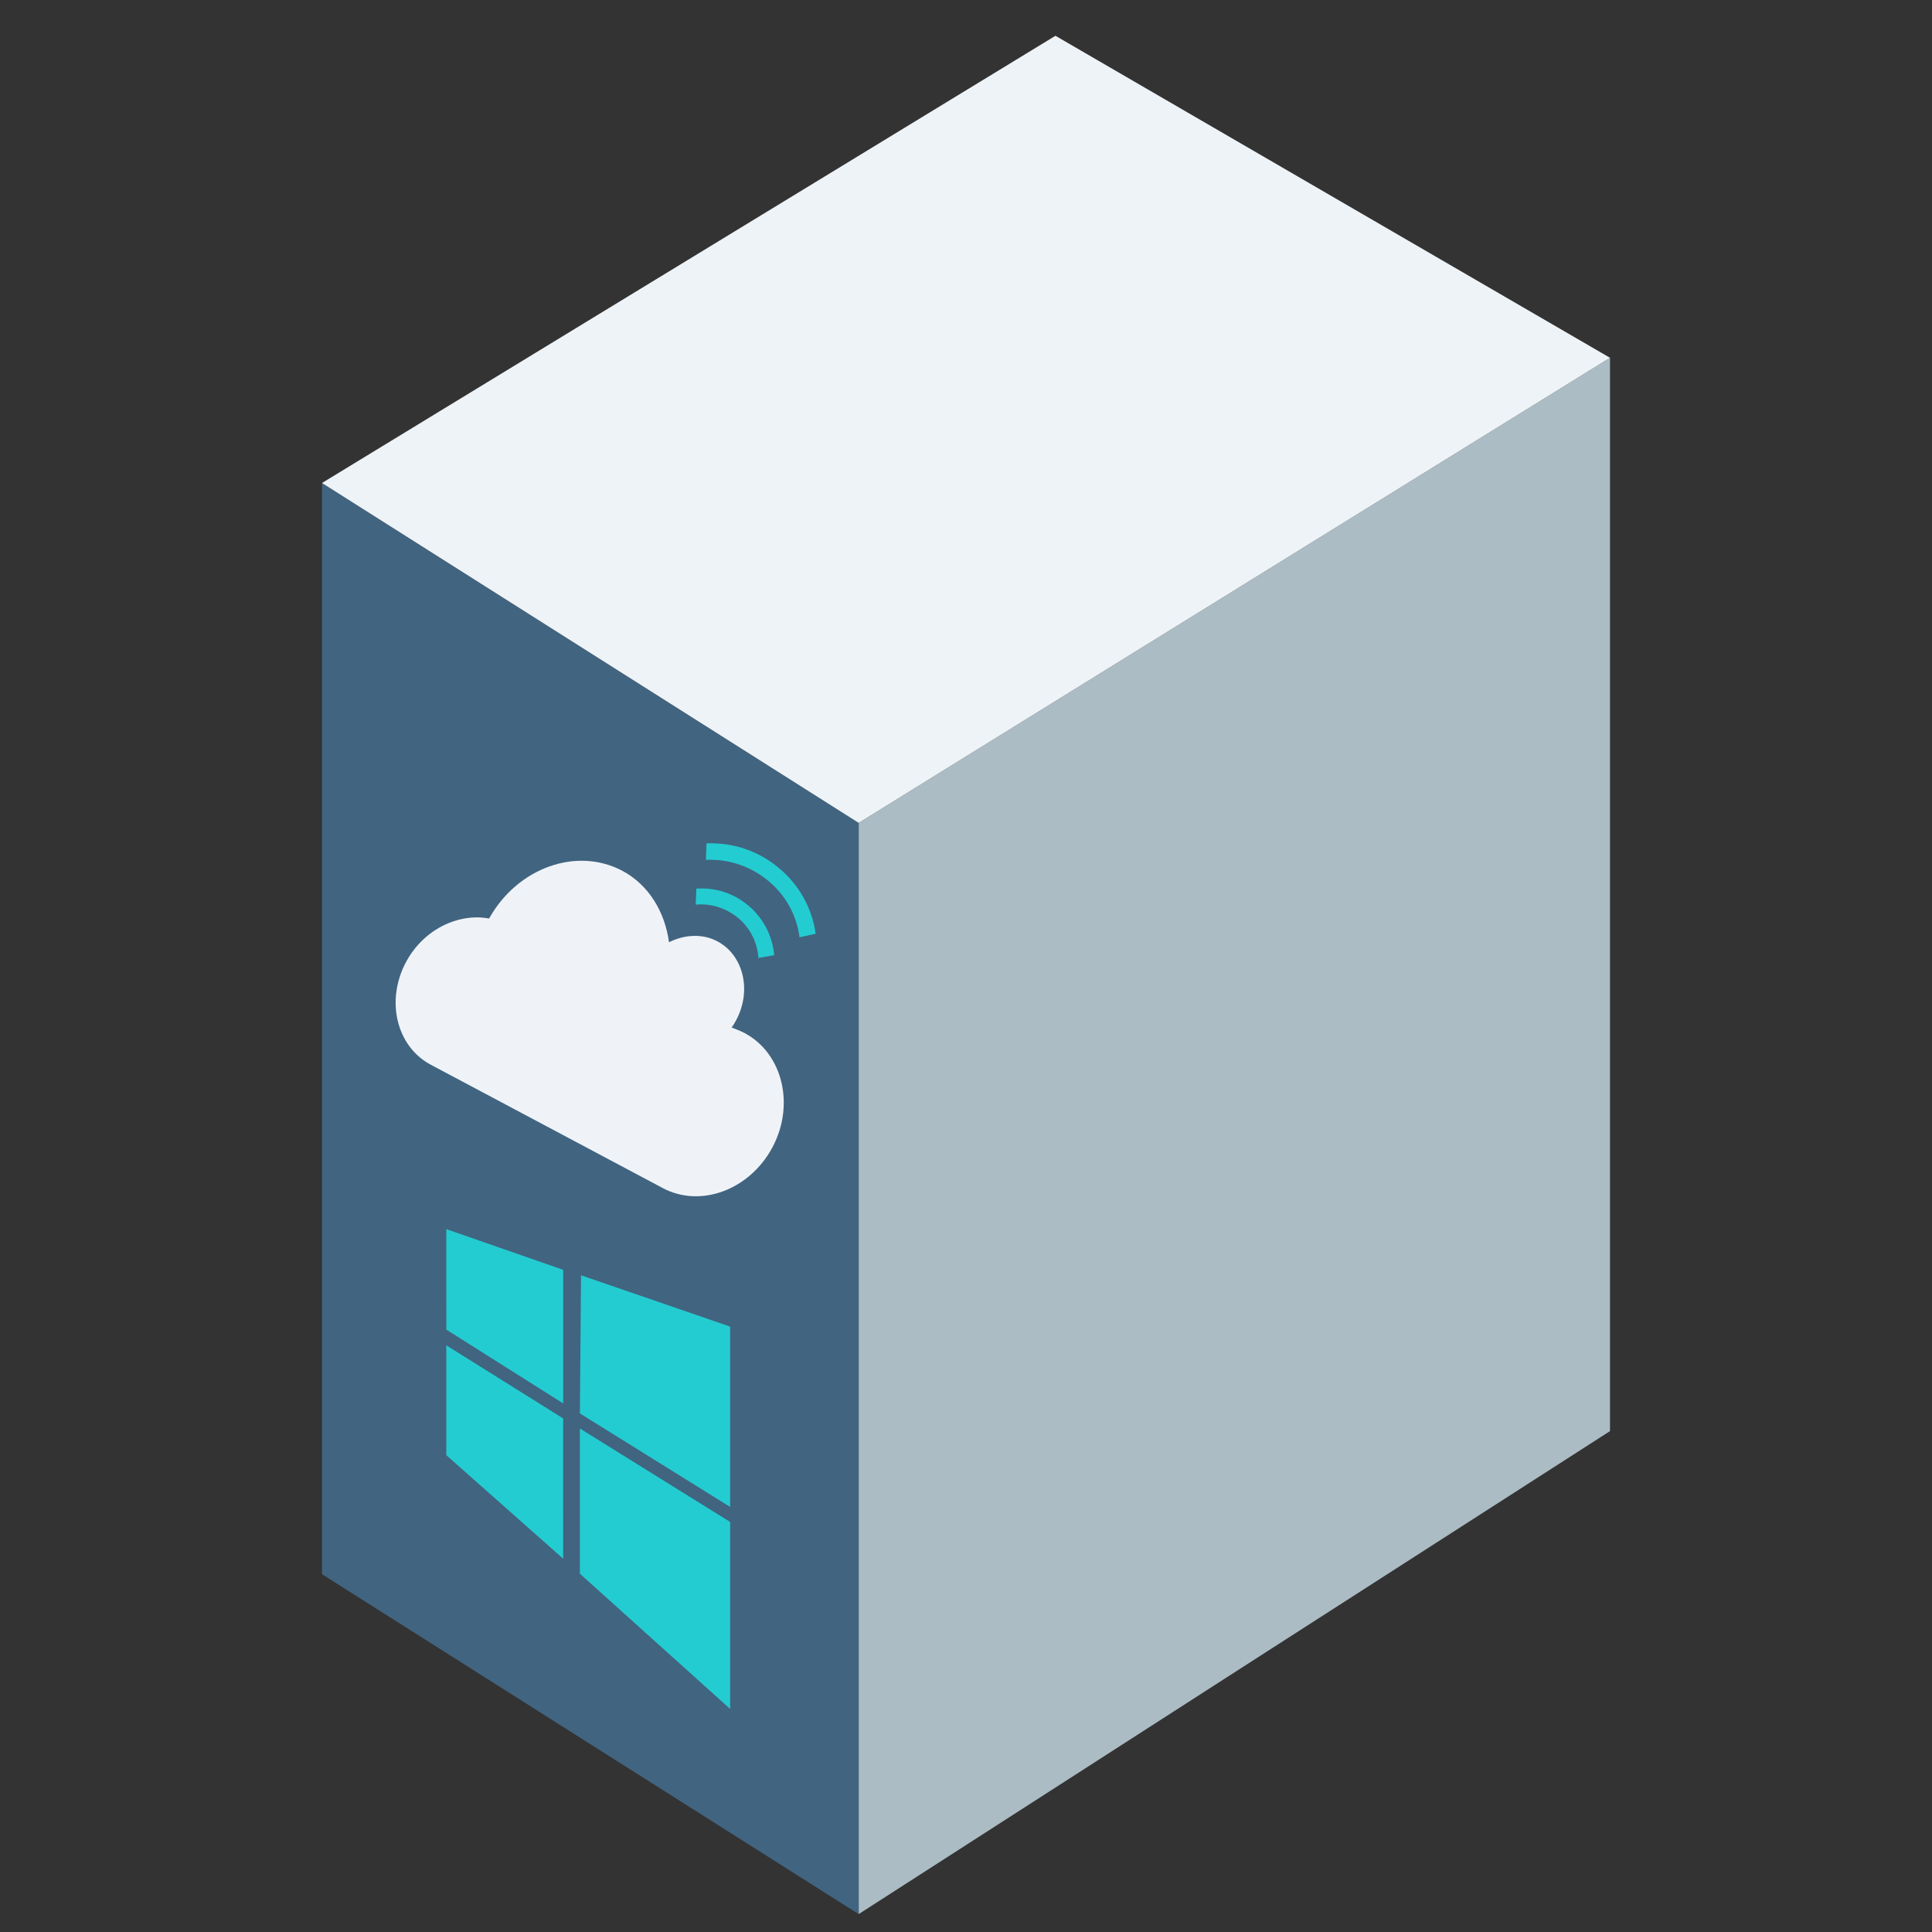 <svg xmlns="http://www.w3.org/2000/svg" xmlns:xlink="http://www.w3.org/1999/xlink" width="54" height="54" version="1.1" viewBox="0 0 54 54"><rect x="0" y="0" width="54" height="54" fill="#333333" stroke="none"/><title>0CB1C58A-9CD1-4DC6-ABA0-C7AC8619DC7C</title><g id="页面-1" fill="none" fill-rule="evenodd" stroke="none" stroke-width="1"><g id="win-virtual-machine" fill-rule="nonzero"><g id="背景区域" fill="#D8D8D8" opacity="0"><rect id="矩形" width="54" height="54" x="0" y="0"/></g><g id="图形" transform="translate(8, 1)"><polygon id="形状结合" fill="#ABBCC4" points="37 9 37 39 26.861 45.514 16 52.5 16 22"/><polygon id="形状结合" fill="#416480" points="1 12.5 16 22 16 52.5 1 43"/><g id="编组-7" transform="translate(1, 17)"><g id="编组-4" transform="translate(9.085, 9) rotate(28) translate(-9.085, -9) translate(3.085, 3)"><path id="形状备份" fill="#EFF3F8" d="M9.288,6.375 C9.156,6.375 9.025,6.392 8.893,6.408 C8.91,6.326 8.91,6.244 8.91,6.162 C8.91,5.225 8.236,4.468 7.414,4.468 C6.937,4.468 6.51,4.732 6.23,5.126 C5.737,4.436 4.981,3.975 4.142,3.975 C2.696,3.975 1.512,5.274 1.479,6.901 C0.641,7.164 -1.36424205e-12,8.036 -1.36424205e-12,9.071 C-1.36424205e-12,10.288 0.871,11.274 1.956,11.274 L9.304,11.274 C10.504,11.274 11.474,10.173 11.474,8.825 C11.474,7.477 10.488,6.375 9.288,6.375 Z"/><g id="编组-5" fill="#23CCD1" transform="translate(5.637, 0.498)"><path id="路径备份-2" d="M2.553,4.316 L2.999,4.269 C2.987,3.752 2.787,3.247 2.4,2.86 C2.001,2.46 1.484,2.261 0.956,2.261 L0.909,2.707 C1.331,2.695 1.754,2.86 2.083,3.177 C2.4,3.494 2.553,3.905 2.553,4.316 L2.553,4.316 Z" transform="translate(1.954, 3.288) rotate(-32) translate(-1.954, -3.288)"/><path id="路径备份-3" d="M3.133,3.556 L3.591,3.497 C3.556,2.793 3.262,2.1 2.722,1.571 C2.182,1.031 1.489,0.75 0.773,0.714 L0.714,1.172 C1.325,1.196 1.924,1.442 2.393,1.9 C2.863,2.358 3.11,2.957 3.133,3.556 Z" transform="translate(2.153, 2.135) rotate(-33) translate(-2.153, -2.135)"/></g></g></g><g id="Windows备份-2" fill="#23CCD1" transform="translate(9.068, 39.752) rotate(27) translate(-9.068, -39.752) translate(2.068, 34.618)"><polygon id="路径" points=".002 1.519 1.278 4.022 5.125 4.377 3.43 1.05"/><polygon id="路径" points="8.308 .345 3.943 .959 5.668 4.414 10.596 4.836"/><polygon id="路径" points="1.477 4.413 2.871 7.149 7.095 8.244 5.315 4.751"/><polygon id="路径" points="5.858 4.789 7.702 8.406 13.16 9.867 10.787 5.21"/></g><polygon id="形状结合" fill="#EEF3F7" points="21.5 0 37 9 16 22 1 12.5"/></g></g></g></svg>